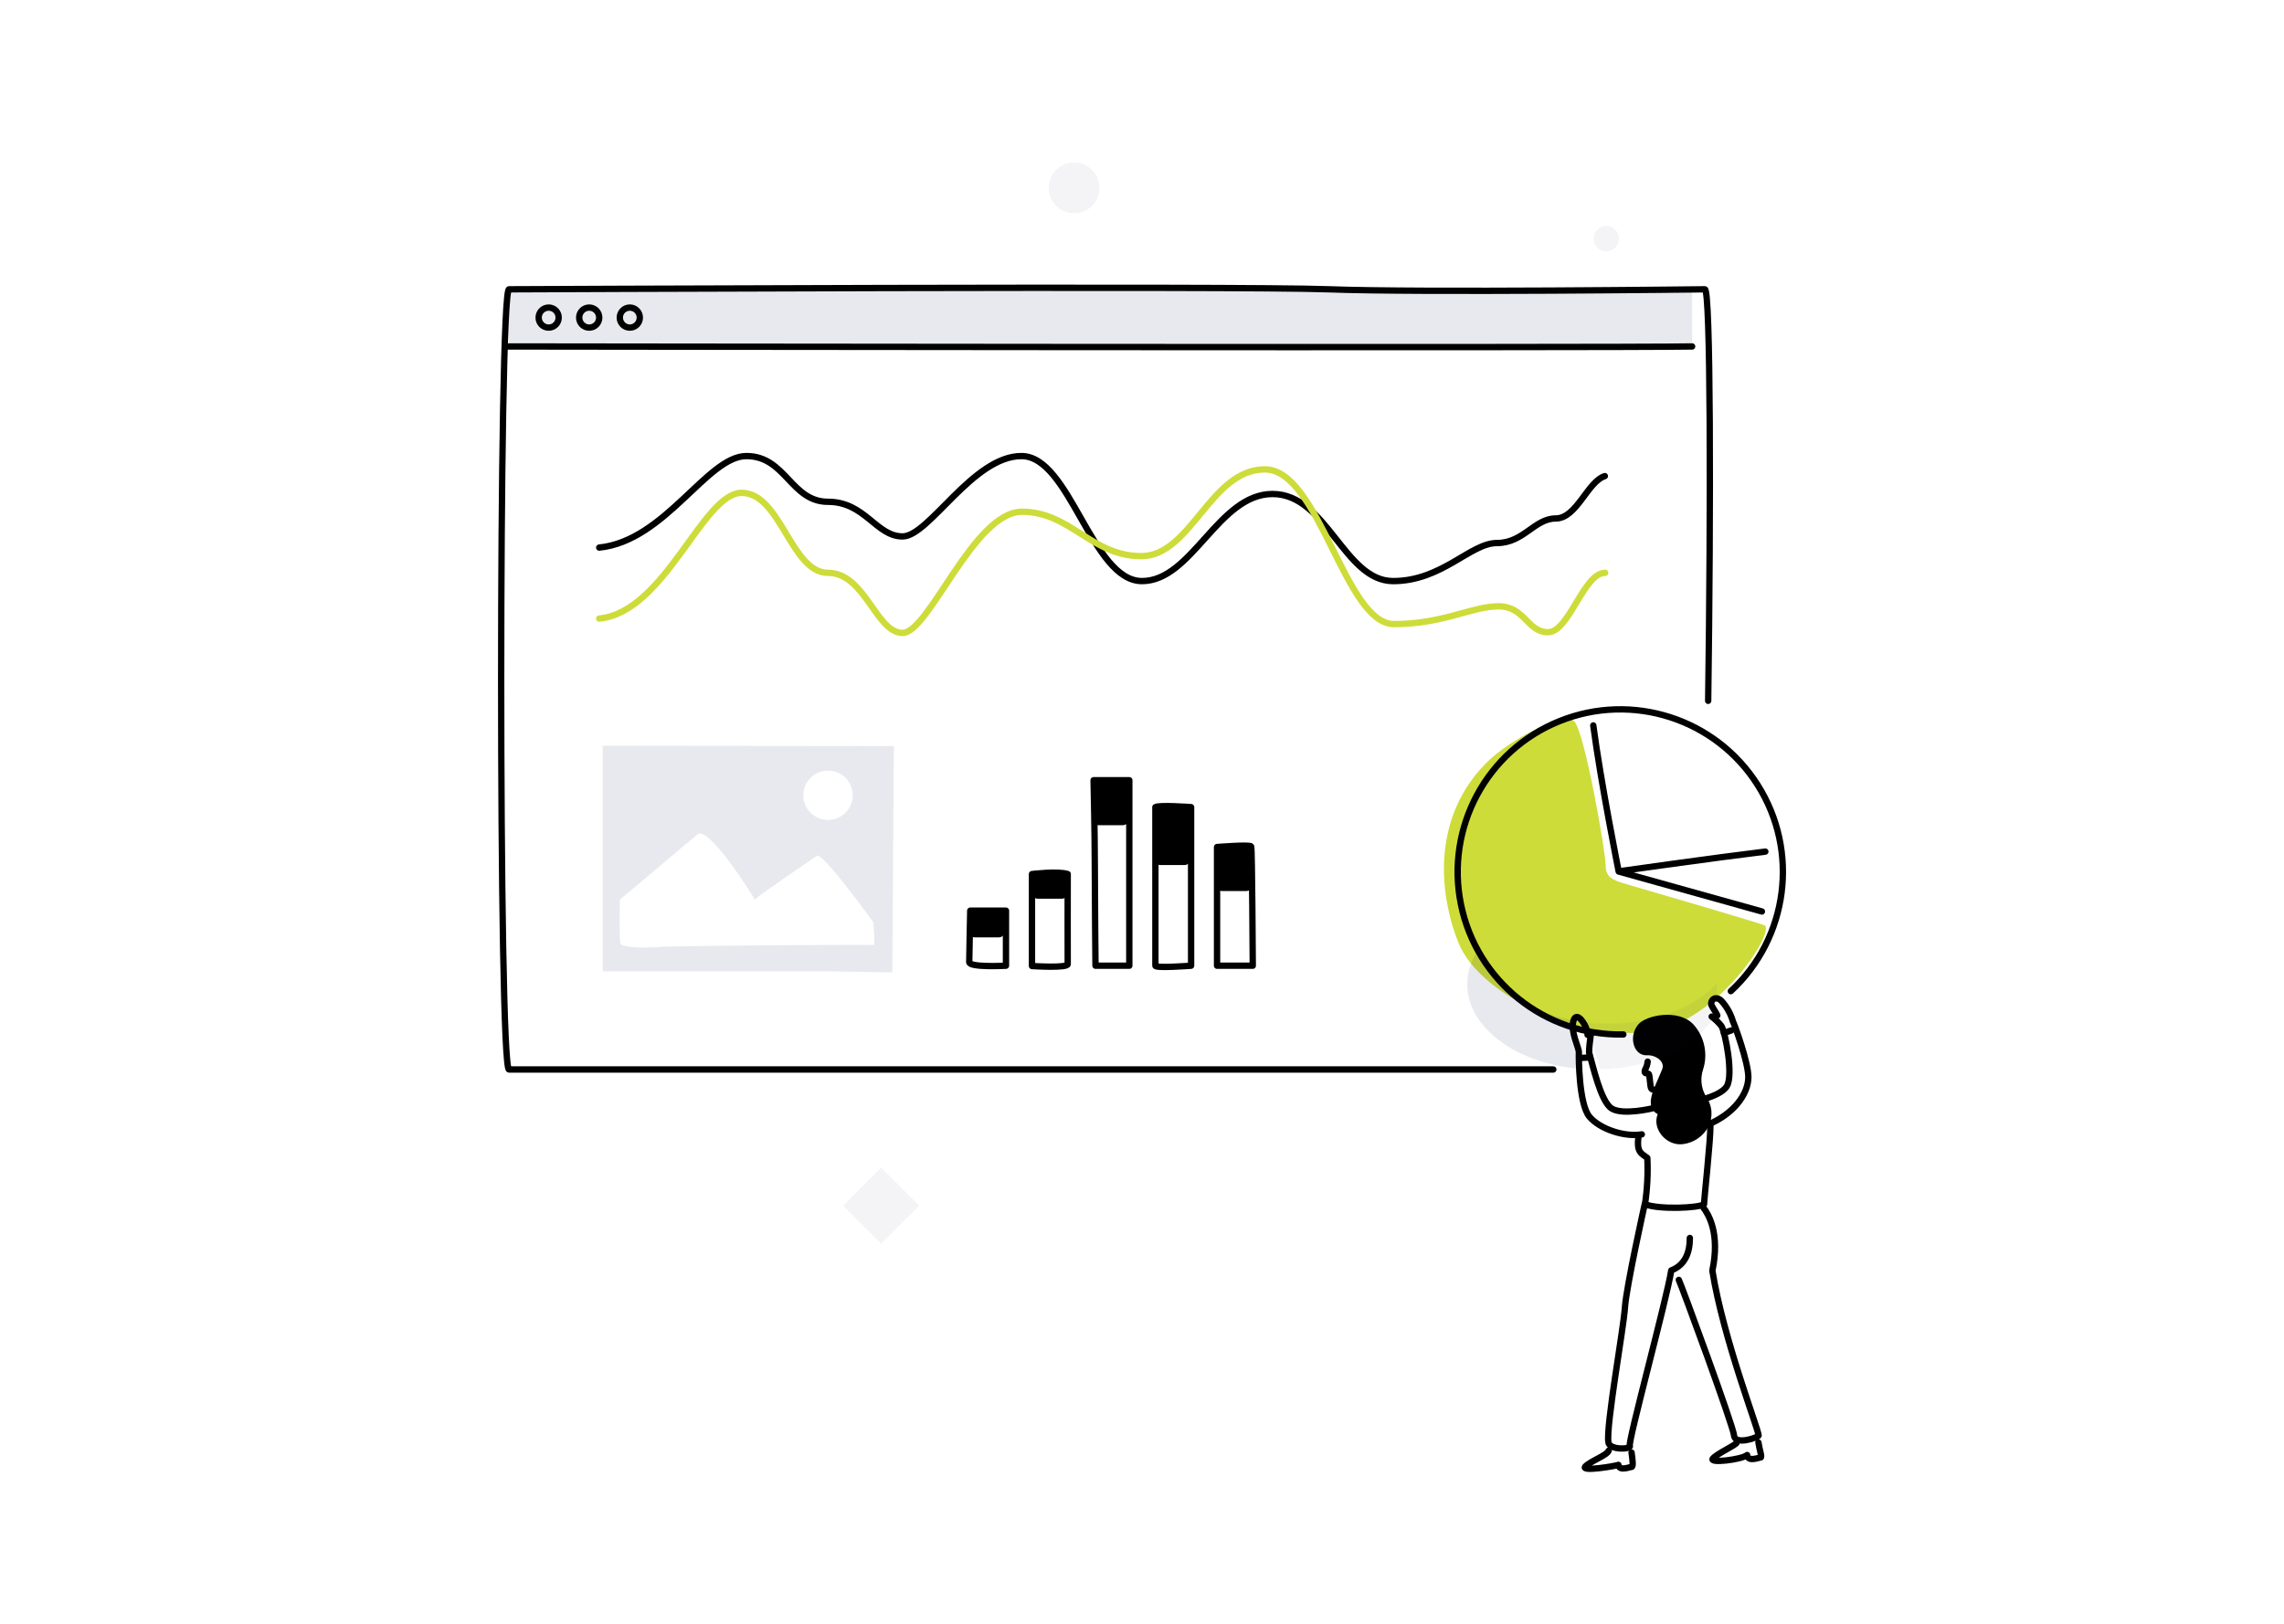 <svg xmlns="http://www.w3.org/2000/svg" width="900" height="640" viewBox="0 0 900 640">
    <g fill="none" fill-rule="evenodd" transform="translate(197 63.5)">
        <path fill="#1A2350" fill-rule="nonzero" d="M3.575 50.625H469.775V73.075H3.575z" opacity=".1"/>
        <circle cx="226.25" cy="10.55" r="10" fill="#1A2350" fill-rule="nonzero" opacity=".05"/>
        <circle cx="435.95" cy="30.55" r="5" fill="#1A2350" fill-rule="nonzero" opacity=".05"/>
        <path fill="#1A2350" fill-rule="nonzero" d="M139.601 401.099H160.826V422.324H139.601z" opacity=".05" transform="rotate(45 150.214 411.712)"/>
        <path fill="#CDDC39" fill-rule="nonzero" d="M388.425 237.425c9.45-9.625 30.575-20.225 34.75-16.775 4.175 3.45 12.5 51.775 12.5 56.575 0 4.8 2.225 6.05 8.2 7.75 5.975 1.7 49.375 14.4 54.325 16.175 4.95 1.775-17.95 38.1-44.775 41.95-26.825 3.85-67.375-13.675-75.825-35.25-8.45-21.575-9.25-49.975 10.825-70.425z"/>
        <path stroke="#000" stroke-linecap="round" stroke-linejoin="round" stroke-width="2.5" d="M415.075 358.025H3.575c-4.125 0-4.125-307.5 0-307.5 0 0 287.65-1.35 323.1 0 35.45 1.35 148.125 0 148.125 0 2.275 0 2.375 85.35 1.3 162.2M476.975 379.875c.15 5.375-2.5 29.325-2.5 31.25-1.925 1.525-17.825 2.2-23.275 0 .906-6.03 1.216-12.134.925-18.225-2.325-1.9-4.475-2.025-3.4-9"/>
        <path fill="#000" fill-rule="nonzero" stroke="#000" stroke-linecap="round" stroke-linejoin="round" stroke-width="2.5" d="M473.85 368.75c-1.801-3.364-2.162-7.315-1-10.95 1.915-5.755.61-12.095-3.425-16.625-5.375-5.825-17.5-3.2-20 0-3.2 3.875-1.6 10.25 2.5 10s8.875 3.075 7.175 7.325c-3 7.5-7.5 14.425-1.175 16.525-3.325 5.125 2.175 12.025 8.125 11.175 7.675-.95 13.575-9.475 7.8-17.45z"/>
        <path stroke="#000" stroke-linecap="round" stroke-linejoin="round" stroke-width="2.5" d="M452.25 354.925c-.3 2.5-1.025 2.725-1.15 3.75s.75.825 1.45 1.025c.7.2.5 5.125 1.2 5.925.275.325.85.425 1.725.425M468.875 424.425c0 5.675-1.775 10.625-7.325 12.8-1.7 11.05-17.15 67.625-16.325 69.1.825 1.475-8.3 1.85-8.45-1.475-.975-6.35 6.025-45 6.525-53s7.8-40.725 7.8-40.725"/>
        <path stroke="#000" stroke-linecap="round" stroke-linejoin="round" stroke-width="2.5" d="M474.275 412.55c1.875 2.5 6.6 10 3.475 24.75 4.3 26.925 18.275 62.8 18.225 65-.375.875-9.325 3.9-9.675 0-.35-3.9-20.775-59.4-21.775-61.35M495.9 505.05c.45 3.025 1.55 5.9.85 5.9-.7 0-5 1.9-5.3-.975-1.875 1.775-15.375 3.45-13.475 1.35 1.9-2.1 9.175-5.275 9.4-6.275M445.9 509c.45 3.05.725 5.675 0 5.675s-4.875 1.8-5.175-.825c-.975.475-15 2.8-13.05.675 1.95-2.125 8.575-4.4 9.225-6.275M428.575 344.375c0-.725-.225-1.375-.325-1.9-.375-2-3.975-7.9-5.25-3.625s2.25 10.65 2.15 12.5c-.1 1.85 0 20.325 4.15 25.275 4.15 4.95 13.9 8.1 20.65 6.975"/>
        <path stroke="#000" stroke-linecap="round" stroke-linejoin="round" stroke-width="2.5" d="M454 373.375s-11.625 2.8-15.975 0-7.5-17.5-8.85-22.025c0-2.1.35-4.6.65-6.975M479.7 336.725c-.675-1.475-1.675-2.775-2.175-3.8-.925-1.825 1.225-4.375 3.75-2 2.132 2.328 3.698 5.117 4.575 8.15.85 1.75 6.075 16.3 6.075 21.925 0 6.925-6.1 14.825-16.225 18.875"/>
        <path stroke="#000" stroke-linecap="round" stroke-linejoin="round" stroke-width="2.5" d="M474.525 369.65c3.45-1.025 7.5-2.7 8.9-5 2.75-4.4-.6-21.325-2.1-23.75-1.12-1.4-2.414-2.651-3.85-3.725M442.675 344.225c-30.905.585-57.822-20.978-63.996-51.266-6.174-30.287 10.155-60.665 38.824-72.224 28.668-11.559 61.501-1.003 78.062 25.097s12.128 60.303-10.54 81.318"/>
        <path stroke="#000" stroke-linecap="round" stroke-linejoin="round" stroke-width="2.5" d="M430.825 222.425c2.975 22.5 10 57.5 10 57.5s38.55-5.45 57.8-7.775M497.275 295.75L440.85 280M485.2 342.625L482.325 343.65M428.625 353.325L425.575 353.5"/>
        <path fill="#1A2350" fill-rule="nonzero" d="M40.5 230.425v88.925h90.475l23.625.4.625-89.2-114.725-.125zm88.775 9.8c5.371 0 9.725 4.354 9.725 9.725 0 5.371-4.354 9.725-9.725 9.725-5.371 0-9.725-4.354-9.725-9.725 0-5.332 4.293-9.67 9.625-9.725h.1zm17.8 68.775c-1.075-.325-79.75.275-84.05.725-4.3.45-15 .475-15.55-1.375-.55-1.85-.25-17.325-.25-17.325 5.375-4.225 26.4-22.275 30.675-25.7 4.275-3.425 21.075 23.025 22.5 25.7 5.2-4.2 22.3-15.65 24.5-17.225 2.2-1.575 22.15 26.075 22.15 26.075s1.1 9.525.025 9.125z" opacity=".1"/>
        <path stroke="#000" stroke-linecap="round" stroke-linejoin="round" stroke-width="2.5" d="M39.125 152.325c26.025-2.65 42.5-36.075 58-36.075s17.5 18.025 32.15 18.025c14.65 0 18.925 13.65 29.375 13.65s27.675-31.675 46.85-31.675 27.675 49.275 47.5 49.275 30-34.325 51.45-34.325c21.45 0 28.175 34.325 47.5 34.325s30.425-15 40.925-15c10.5 0 14.8-9.675 23.125-9.675s12.5-14.475 19.375-16.7"/>
        <path stroke="#CDDC39" stroke-linecap="round" stroke-linejoin="round" stroke-width="2.5" d="M39.125 180.3c26.025-2.5 40.725-49.55 56.125-49.55 15.4 0 19.425 31.525 34.025 31.525 14.6 0 18.925 23.675 29.375 23.675s28-47.75 47.075-47.75c19.075 0 27.3 17.5 46.975 17.5s27.2-34.2 48.725-34.2c21.525 0 31.45 60.975 50.9 60.975s30.65-7 41.15-7 11.225 10.2 19.525 10.2c8.3 0 14-23.4 22.5-23.4"/>
        <path stroke="#000" stroke-linecap="round" stroke-linejoin="round" stroke-width="2.5" d="M199.4 317.125s-14.475.8-14.475-1.425.4-20.275.4-20.275H199.4v21.7zM223.725 316.5c0 1.675-14.075.75-14.075.75V281s10.3-1.25 14.075 0c0 2.15-.05 33.725 0 35.5zM248 317.125h-13.325s-.275-27.825-.275-40-.475-33.1-.475-33.1H248v73.1zM272.35 317.125s-14.075 1.075-14.075 0v-62.5c1.425-.925 14.075 0 14.075 0v62.5zM296.65 317.125h-14.075V270.35s13.075-1.05 13.45-.225c.375.825.625 47 .625 47z"/>
        <rect width="14.475" height="10.525" x="184.575" y="295.425" fill="#000" fill-rule="nonzero" rx="2.5"/>
        <rect width="14.475" height="10.55" x="209.425" y="280.175" fill="#000" fill-rule="nonzero" rx="2.5"/>
        <rect width="14.475" height="17.725" x="233.4" y="244.025" fill="#000" fill-rule="nonzero" rx="2.5"/>
        <rect width="14.475" height="22.3" x="257.725" y="255.15" fill="#000" fill-rule="nonzero" rx="2.5"/>
        <rect width="14.475" height="16.925" x="282.025" y="270.775" fill="#000" fill-rule="nonzero" rx="2.5"/>
        <path stroke="#000" stroke-linecap="round" stroke-linejoin="round" stroke-width="2.5" d="M1.875 73.05s438.675.6 467.9 0"/>
        <circle cx="19.2" cy="61.675" r="3.95" stroke="#000" stroke-linecap="round" stroke-linejoin="round" stroke-width="2.5"/>
        <circle cx="35.175" cy="61.675" r="3.95" stroke="#000" stroke-linecap="round" stroke-linejoin="round" stroke-width="2.5"/>
        <circle cx="51.175" cy="61.675" r="3.95" stroke="#000" stroke-linecap="round" stroke-linejoin="round" stroke-width="2.5"/>
        <path fill="#1A2350" fill-rule="nonzero" d="M436.675 339.975c-3.05-.004-6.097-.188-9.125-.55 2.075 5.125 4.225 12.175 6.05 18.55 21.325-.525 39.225-9.8 45.9-22.5V324.25c-9 9.4-24.725 15.725-42.825 15.725z" opacity=".05"/>
        <path fill="#1A2350" fill-rule="nonzero" d="M421.8 338.475c-19.175-3.925-33.5-15.2-35.475-28.875-3.275 4.237-5.09 9.42-5.175 14.775 0 17.275 19.6 31.525 44.85 33.4-1.675-7.1-3.475-14.325-4.2-19.3z" opacity=".1"/>
    </g>
</svg>
